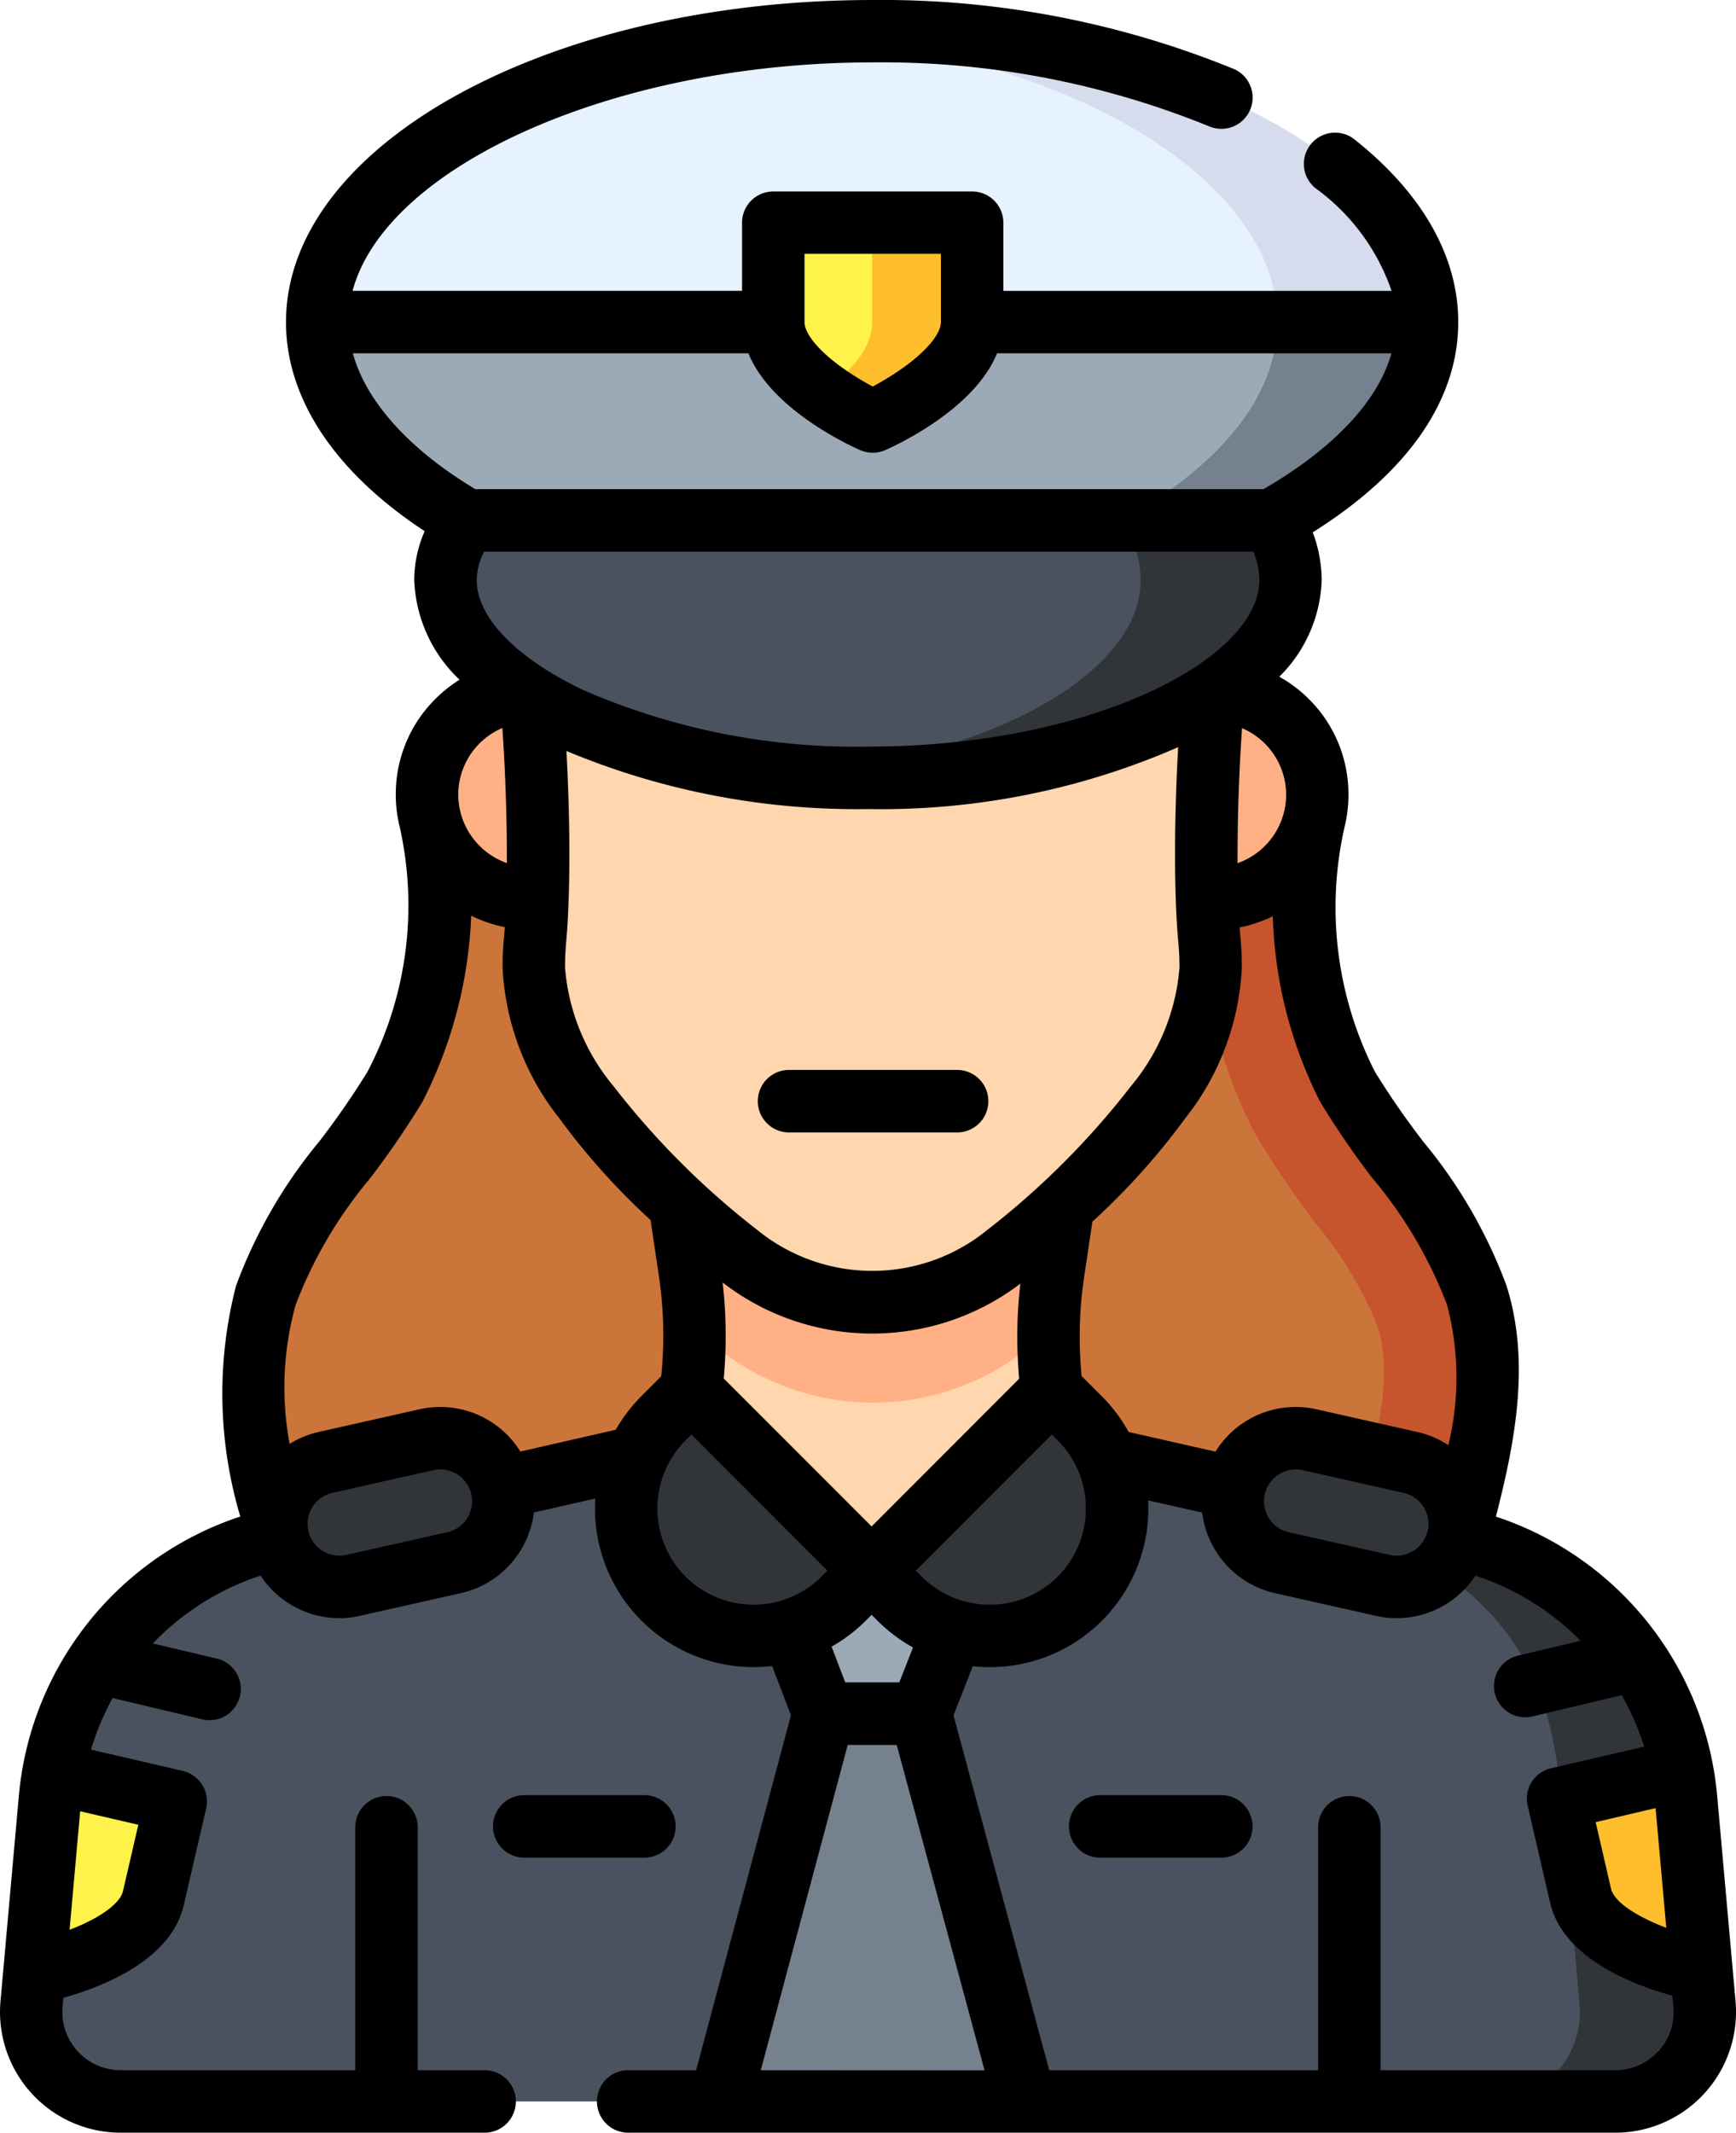 <svg xmlns="http://www.w3.org/2000/svg" width="68.088" height="83.601" viewBox="0 0 68.088 83.601">
  <g id="_2" data-name="2" transform="translate(-47.502)">
    <g id="Group_980647" data-name="Group 980647" transform="translate(48.726 1.213)">
      <g id="Group_980640" data-name="Group 980640" transform="translate(8.736 30.908)">
        <path id="Path_675296" data-name="Path 675296" d="M155.773,224.729h-4.221l-42.159,0c-.816-3.1-1.342-6.255-.362-9.358s3.429-5.388,5.062-8.164a15.367,15.367,0,0,0,1.311-10.483h34.687a15.367,15.367,0,0,0,1.311,10.483c1.633,2.776,4.082,5.062,5.062,8.164S156.59,221.627,155.773,224.729Z" transform="translate(-108.499 -196.723)" fill="#cc753a"/>
        <path id="Path_675297" data-name="Path 675297" d="M345.883,224.729h-4.221l.305-1.163c.71-2.7,1.324-5.032.714-6.967a15.025,15.025,0,0,0-2.459-4.072,41.889,41.889,0,0,1-2.361-3.5,19.489,19.489,0,0,1-1.837-12.308H340.2a15.367,15.367,0,0,0,1.311,10.483c1.633,2.776,4.082,5.062,5.062,8.164S346.7,221.627,345.883,224.729Z" transform="translate(-298.609 -196.723)" fill="#c6542c"/>
      </g>
      <g id="Group_980645" data-name="Group 980645" transform="translate(0)">
        <g id="Group_980642" data-name="Group 980642" transform="translate(15.522 18.839)">
          <path id="Path_675298" data-name="Path 675298" d="M225.815,298.9l.026.106q-.647.556-1.347,1.122a9.745,9.745,0,0,1-12.267,0q-.74-.6-1.421-1.185a17.164,17.164,0,0,0,.567-4.66,16.911,16.911,0,0,0-.185-2.258l-.382-2.559h15.035l-.389,2.6a16.894,16.894,0,0,0-.186,2.33,17.107,17.107,0,0,0,.549,4.508Z" transform="translate(-200.887 -262.248)" fill="#ffd6ae"/>
          <path id="Path_675299" data-name="Path 675299" d="M225.841,289.46l-.389,2.6a16.892,16.892,0,0,0-.186,2.33q-.365.306-.748.614a9.742,9.742,0,0,1-12.267,0q-.451-.365-.878-.725a16.916,16.916,0,0,0-.185-2.258l-.382-2.559Z" transform="translate(-200.887 -262.248)" fill="#ffb185"/>
          <path id="Path_675300" data-name="Path 675300" d="M201.557,129.338l-13.415-6.531-13.469,6.531a62.072,62.072,0,0,1,.206,10.348c-.028.323-.041.66-.041,1,0,3.167,2.692,6.951,8,11.245a8.38,8.38,0,0,0,10.55,0c5.311-4.3,8-8.081,8-11.249,0-.336-.013-.673-.041-1a62.033,62.033,0,0,1,.207-10.34Z" transform="translate(-170.655 -122.807)" fill="#ffd6ae"/>
          <g id="Group_980641" data-name="Group 980641" transform="translate(0 7.025)">
            <path id="Path_675301" data-name="Path 675301" d="M154.127,173.965a4.067,4.067,0,1,1,0-8.134Z" transform="translate(-150.06 -165.831)" fill="#ffb185"/>
            <path id="Path_675302" data-name="Path 675302" d="M339.019,173.965a4.067,4.067,0,1,0,0-8.134Z" transform="translate(-308.165 -165.831)" fill="#ffb185"/>
          </g>
        </g>
        <g id="Group_980643" data-name="Group 980643" transform="translate(0 55.513)">
          <path id="Path_675303" data-name="Path 675303" d="M117.124,373.06H58.512a3.51,3.51,0,0,1-3.5-3.822l.109-1.225.609-6.811c.031-.343.077-.682.137-1.016a11.538,11.538,0,0,1,8.811-9.209l15.76-3.568,7.54,3.667,7.495-3.6,8.463,1.915,7.018,1.587a11.542,11.542,0,0,1,8.8,9.124c.067.362.119.728.152,1.1l.6,6.7.119,1.332a3.51,3.51,0,0,1-3.5,3.822Z" transform="translate(-54.998 -347.41)" fill="#49525e"/>
          <path id="Path_675304" data-name="Path 675304" d="M371.4,379.4a3.51,3.51,0,0,1-3.5,3.822H363a3.51,3.51,0,0,0,3.5-3.822l-.718-8.034c-.446-4.988-1.989-8.987-11.069-11.812l7.018,1.587a11.539,11.539,0,0,1,8.949,10.225Z" transform="translate(-305.773 -357.568)" fill="#31353a"/>
          <path id="Path_675305" data-name="Path 675305" d="M242.41,372.418l-1.655,4.222h-3.8l-1.613-4.222,3.534-2.549Z" transform="translate(-205.895 -366.202)" fill="#9ca9b7"/>
          <path id="Path_675306" data-name="Path 675306" d="M232.3,426.549H220.329l4.064-15.212h3.8Z" transform="translate(-193.333 -400.899)" fill="#75818e"/>
        </g>
        <path id="Path_675307" data-name="Path 675307" d="M61.3,426.774l-.882,3.8c-.478,2.064-4.531,2.888-4.665,2.916l.609-6.811c.031-.343.077-.683.137-1.016Z" transform="translate(-55.632 -357.37)" fill="#fff24a"/>
        <path id="Path_675308" data-name="Path 675308" d="M428,432.952c-.478-.1-4.162-.944-4.618-2.9l-.88-3.8,4.747-1.1c.067.362.119.728.152,1.1Z" transform="translate(-362.498 -356.944)" fill="#ffbe2c"/>
        <path id="Path_675309" data-name="Path 675309" d="M187.642,127.275c0,4.08-7.4,7.746-16.557,7.746q-1.506,0-2.941-.127c-7.754-.681-13.649-3.986-13.649-7.619a3.975,3.975,0,0,1,.834-2.345h31.577A4.3,4.3,0,0,1,187.642,127.275Z" transform="translate(-138.25 -105.744)" fill="#49525e"/>
        <path id="Path_675310" data-name="Path 675310" d="M257.584,127.275c0,4.08-7.4,7.746-16.557,7.746q-1.506,0-2.941-.127c7.749-.681,13.619-3.986,13.619-7.619a4.3,4.3,0,0,0-.735-2.345h5.878A4.3,4.3,0,0,1,257.584,127.275Z" transform="translate(-208.191 -105.744)" fill="#31353a"/>
        <path id="Path_675311" data-name="Path 675311" d="M167.229,18.84c0,2.975-2.32,5.661-6.092,7.776H129.559c-3.636-2.1-5.863-4.866-5.863-7.776,0-5.589,8.215-10.524,18.851-11.3.162-.011.323-.023.487-.033.8-.051,1.621-.075,2.449-.075,12.021,0,21.746,5.316,21.746,11.41Z" transform="translate(-112.479 -7.43)" fill="#e6f3ff"/>
        <path id="Path_675312" data-name="Path 675312" d="M263.828,18.84c0,2.975-2.32,5.661-6.092,7.776h-5.878c3.772-2.115,6.092-4.8,6.092-7.776,0-5.588-8.177-10.522-18.8-11.3.162-.011.323-.023.487-.033.8-.051,1.621-.075,2.449-.075C254.1,7.43,263.828,12.746,263.828,18.84Z" transform="translate(-209.078 -7.43)" fill="#d6dced"/>
        <path id="Path_675313" data-name="Path 675313" d="M167.229,77.31c0,2.975-2.32,5.661-6.092,7.776H129.559c-3.636-2.1-5.863-4.866-5.863-7.776Z" transform="translate(-112.479 -65.9)" fill="#9ca9b7"/>
        <path id="Path_675314" data-name="Path 675314" d="M241.044,53.47v3.9c0,2.152-3.9,3.9-3.9,3.9a12.4,12.4,0,0,1-1.959-1.148c-.972-.705-1.94-1.677-1.94-2.75v-3.9Z" transform="translate(-204.141 -45.952)" fill="#fff24a"/>
        <path id="Path_675315" data-name="Path 675315" d="M250.985,53.47v3.9c0,2.152-3.9,3.9-3.9,3.9a12.4,12.4,0,0,1-1.959-1.148c.972-.705,1.94-1.677,1.94-2.75v-3.9Z" transform="translate(-214.081 -45.952)" fill="#ffbe2c"/>
        <g id="Group_980644" data-name="Group 980644" transform="translate(9.613 55.149)">
          <path id="Path_675316" data-name="Path 675316" d="M119.729,345.251l-3.957.89a2.471,2.471,0,1,0,1.14,4.808l3.957-.89a2.471,2.471,0,1,0-1.14-4.808Z" transform="translate(-113.87 -345.183)" fill="#31353a"/>
          <path id="Path_675317" data-name="Path 675317" d="M350.582,346.148l-3.957-.89a2.471,2.471,0,1,0-1.14,4.808l3.957.89a2.471,2.471,0,1,0,1.14-4.808Z" transform="translate(-306.074 -345.19)" fill="#31353a"/>
        </g>
        <path id="Path_675318" data-name="Path 675318" d="M323.088,77.31h5.878c0,2.975-2.32,5.661-6.092,7.776H317C320.768,82.971,323.088,80.285,323.088,77.31Z" transform="translate(-274.216 -65.9)" fill="#75818e"/>
      </g>
      <g id="Group_980646" data-name="Group 980646" transform="translate(23.333 53.286)">
        <path id="Path_675319" data-name="Path 675319" d="M199.36,341.938a5,5,0,0,1,0-7.068l1.1-1.1,7.068,7.068-1.1,1.1A5,5,0,0,1,199.36,341.938Z" transform="translate(-197.896 -333.773)" fill="#31353a"/>
        <path id="Path_675320" data-name="Path 675320" d="M265.033,341.938a5,5,0,0,0,0-7.068l-1.1-1.1-7.068,7.068,1.1,1.1A5,5,0,0,0,265.033,341.938Z" transform="translate(-247.239 -333.773)" fill="#31353a"/>
      </g>
    </g>
    <g id="Group_980648" data-name="Group 980648" transform="translate(47.502 0)">
      <path id="Path_675321" data-name="Path 675321" d="M115.572,78.446l-.719-8.03a12.717,12.717,0,0,0-8.679-10.966c.735-2.873,1.37-6.027.415-9.052a19.343,19.343,0,0,0-3.258-5.638,32.062,32.062,0,0,1-1.9-2.743,14.211,14.211,0,0,1-1.194-9.6h0a5.241,5.241,0,0,0,.153-1.2c0-.023,0-.046,0-.07a5.254,5.254,0,0,0-1.527-3.72,5.316,5.316,0,0,0-1.185-.9,5.578,5.578,0,0,0,1.662-3.785,5.406,5.406,0,0,0-.35-1.875c3.739-2.351,5.706-5.184,5.706-8.241,0-2.578-1.413-5.059-4.087-7.175a1.225,1.225,0,0,0-1.52,1.921,8.287,8.287,0,0,1,2.992,4.03H86.855V8.73A1.225,1.225,0,0,0,85.63,7.505h-7.8A1.225,1.225,0,0,0,76.606,8.73V11.4H61.331c1.307-4.894,10.279-8.954,20.4-8.954A34.047,34.047,0,0,1,94.951,4.963a1.225,1.225,0,0,0,.974-2.247A36.538,36.538,0,0,0,81.73,0C69.042,0,58.719,5.665,58.719,12.628c0,3,1.921,5.882,5.439,8.194a4.8,4.8,0,0,0-.409,1.922,5.646,5.646,0,0,0,1.778,3.9,5.338,5.338,0,0,0-.975.78,5.253,5.253,0,0,0-1.527,3.72c0,.023,0,.046,0,.07a5.233,5.233,0,0,0,.154,1.2h0a14.05,14.05,0,0,1-1.265,9.6,32.061,32.061,0,0,1-1.9,2.743A19.344,19.344,0,0,0,56.76,50.4a16.863,16.863,0,0,0,.167,9.047A12.718,12.718,0,0,0,48.24,70.414l-.719,8.032A4.735,4.735,0,0,0,52.24,83.6H66.474a1.225,1.225,0,1,0,0-2.449H63.885V71.593a1.225,1.225,0,0,0-2.449,0v9.558h-9.2a2.285,2.285,0,0,1-2.279-2.487l.032-.351c1.524-.425,4.217-1.47,4.717-3.623l.881-3.8a1.225,1.225,0,0,0-.916-1.47l-3.6-.836a10.262,10.262,0,0,1,.848-2.022l3.452.818A1.225,1.225,0,1,0,55.936,65l-2.44-.578a10.291,10.291,0,0,1,4.227-2.659,3.71,3.71,0,0,0,3.086,1.669,3.656,3.656,0,0,0,.843-.1l3.97-.893a3.7,3.7,0,0,0,2.819-3.151l2.408-.545a6.222,6.222,0,0,0,6.937,6.563l.738,1.93L74.805,81.151h-2.63a1.225,1.225,0,1,0,0,2.449h38.678a4.735,4.735,0,0,0,4.719-5.154Zm-63.248-4.31c-.1.434-.762.95-1.767,1.379-.109.047-.218.09-.326.131L50.646,71l2.282.529Zm60.112-3.259.42,4.692c-1.054-.4-2.039-.974-2.17-1.542l-.6-2.6Zm-8.944-10.854a1.251,1.251,0,0,1-1.515.922l-3.943-.887a1.245,1.245,0,0,1,.292-2.456,1.287,1.287,0,0,1,.3.035l3.943.887a1.246,1.246,0,0,1,.926,1.5Zm-2.127-13.8a17.244,17.244,0,0,1,2.889,4.915,11.2,11.2,0,0,1,.054,5.509,3.742,3.742,0,0,0-1.19-.508l-3.943-.887a3.7,3.7,0,0,0-4,1.651l-3.406-.77a6.2,6.2,0,0,0-1.052-1.4l-.793-.793a15.885,15.885,0,0,1,.1-3.889l.323-2.164a27.289,27.289,0,0,0,3.641-4.05,10.293,10.293,0,0,0,2.22-5.9v0c0-.381-.015-.754-.047-1.123-.014-.145-.027-.3-.039-.46a5.245,5.245,0,0,0,1.3-.439,17.175,17.175,0,0,0,1.842,7.242q.019.037.04.073a33.975,33.975,0,0,0,2.061,3ZM88.988,61.8a3.777,3.777,0,0,1-5.336,0l-.232-.232,5.336-5.336.232.232A3.777,3.777,0,0,1,88.988,61.8Zm-7.3-1.964-5.8-5.8q.079-.867.076-1.738a18.359,18.359,0,0,0-.119-2.024,9.584,9.584,0,0,0,5.847,2h.037a9.583,9.583,0,0,0,5.793-1.956A18.353,18.353,0,0,0,87.4,52.32q0,.864.074,1.727Zm-15.2-38.211H96.661a2.981,2.981,0,0,1,.234,1.12c0,3.078-6.557,6.521-15.333,6.521a26.77,26.77,0,0,1-11.2-2.224C67.754,25.8,66.2,24.2,66.2,22.744a2.466,2.466,0,0,1,.289-1.12Zm3.207,15.433c.093-.944.138-2.187.138-3.559,0-1.285-.039-2.684-.115-4.061a29.523,29.523,0,0,0,11.845,2.276,29.078,29.078,0,0,0,12.149-2.426c-.082,1.423-.123,2.876-.123,4.2,0,1.368.045,2.605.137,3.542.024.284.037.586.037.9a8.26,8.26,0,0,1-1.9,4.642,31.664,31.664,0,0,1-5.653,5.653,7.129,7.129,0,0,1-4.488,1.592H81.7a7.137,7.137,0,0,1-4.492-1.6,31.65,31.65,0,0,1-5.645-5.642,8.266,8.266,0,0,1-1.9-4.647c0-.312.012-.61.035-.874Zm28.252-5.87a2.856,2.856,0,0,1-1.906,2.648q0-.158,0-.319c0-1.566.06-3.325.175-4.974a2.848,2.848,0,0,1,1.731,2.613c0,.011,0,.022,0,.033ZM65.474,31.15a2.848,2.848,0,0,1,1.731-2.613c.116,1.652.176,3.414.176,4.985q0,.156,0,.309a2.856,2.856,0,0,1-1.906-2.648C65.474,31.172,65.474,31.161,65.474,31.15Zm13.582-21.2h5.35v2.673c0,.445-.529,1.1-1.414,1.743a11.006,11.006,0,0,1-1.261.786,11,11,0,0,1-1.261-.786c-.885-.646-1.414-1.3-1.414-1.743V9.955Zm-17.717,3.9H76.855c.864,2.117,3.723,3.5,4.376,3.791a1.225,1.225,0,0,0,1,0c.653-.292,3.513-1.674,4.376-3.791h15.47c-.531,1.877-2.264,3.726-5.016,5.323H66.141c-2.6-1.56-4.284-3.44-4.8-5.323ZM65.831,59.5a1.231,1.231,0,0,1-.76.555l-3.97.893a1.246,1.246,0,0,1-1.349-1.866,1.231,1.231,0,0,1,.76-.555l3.97-.893A1.246,1.246,0,0,1,65.831,59.5Zm2.081-2.6a3.7,3.7,0,0,0-3.981-1.652l-3.97.893a3.705,3.705,0,0,0-1.1.459,12.082,12.082,0,0,1,.24-5.461,17.244,17.244,0,0,1,2.889-4.915,33.941,33.941,0,0,0,2.061-3c.014-.024.027-.048.04-.073a17.552,17.552,0,0,0,1.893-7.257,5.242,5.242,0,0,0,1.317.449c-.012.17-.026.332-.041.485-.03.347-.046.718-.046,1.1v0a10.3,10.3,0,0,0,2.226,5.91v0h0a27.174,27.174,0,0,0,3.577,3.986l.325,2.175a15.874,15.874,0,0,1,.094,3.95l-.775.775a6.21,6.21,0,0,0-1.008,1.321Zm6.476,4.9a3.777,3.777,0,0,1,0-5.336l.232-.232,5.336,5.336-.232.232A3.777,3.777,0,0,1,74.389,61.8Zm7.068,1.732.232-.232.232.232a6.206,6.206,0,0,0,1.391,1.047l-.537,1.368H80.652l-.534-1.4A6.2,6.2,0,0,0,81.456,63.531ZM77.34,81.151,80.75,68.4h1.922l3.445,12.756Zm35.2-.744a2.265,2.265,0,0,1-1.69.744h-9.2V71.593a1.225,1.225,0,0,0-2.449,0v9.558H88.654L84.9,67.242l.756-1.927a6.271,6.271,0,0,0,.666.035,6.213,6.213,0,0,0,6.211-6.537l2.119.479a3.7,3.7,0,0,0,2.832,3.152l3.943.887a3.694,3.694,0,0,0,3.942-1.567,10.293,10.293,0,0,1,4.126,2.553l-2.421.574a1.225,1.225,0,1,0,.565,2.383l3.472-.823a10.26,10.26,0,0,1,.875,2.016l-3.651.847a1.225,1.225,0,0,0-.916,1.47l.881,3.8c.508,2.19,3.286,3.233,4.794,3.644l.039.44a2.255,2.255,0,0,1-.589,1.743Z" transform="translate(-47.502 0)"/>
      <path id="Path_675322" data-name="Path 675322" d="M310.374,430.963H305.7a1.225,1.225,0,1,0,0,2.449h4.679a1.225,1.225,0,1,0,0-2.449Z" transform="translate(-262.513 -360.594)"/>
      <path id="Path_675323" data-name="Path 675323" d="M173.263,432.188a1.225,1.225,0,0,0-1.225-1.225H167.36a1.225,1.225,0,1,0,0,2.449h4.679A1.225,1.225,0,0,0,173.263,432.188Z" transform="translate(-146.764 -360.594)"/>
      <path id="Path_675324" data-name="Path 675324" d="M230.539,259.31h6.592a1.225,1.225,0,1,0,0-2.449h-6.592a1.225,1.225,0,0,0,0,2.449Z" transform="translate(-199.627 -214.92)"/>
    </g>
  </g>
</svg>
